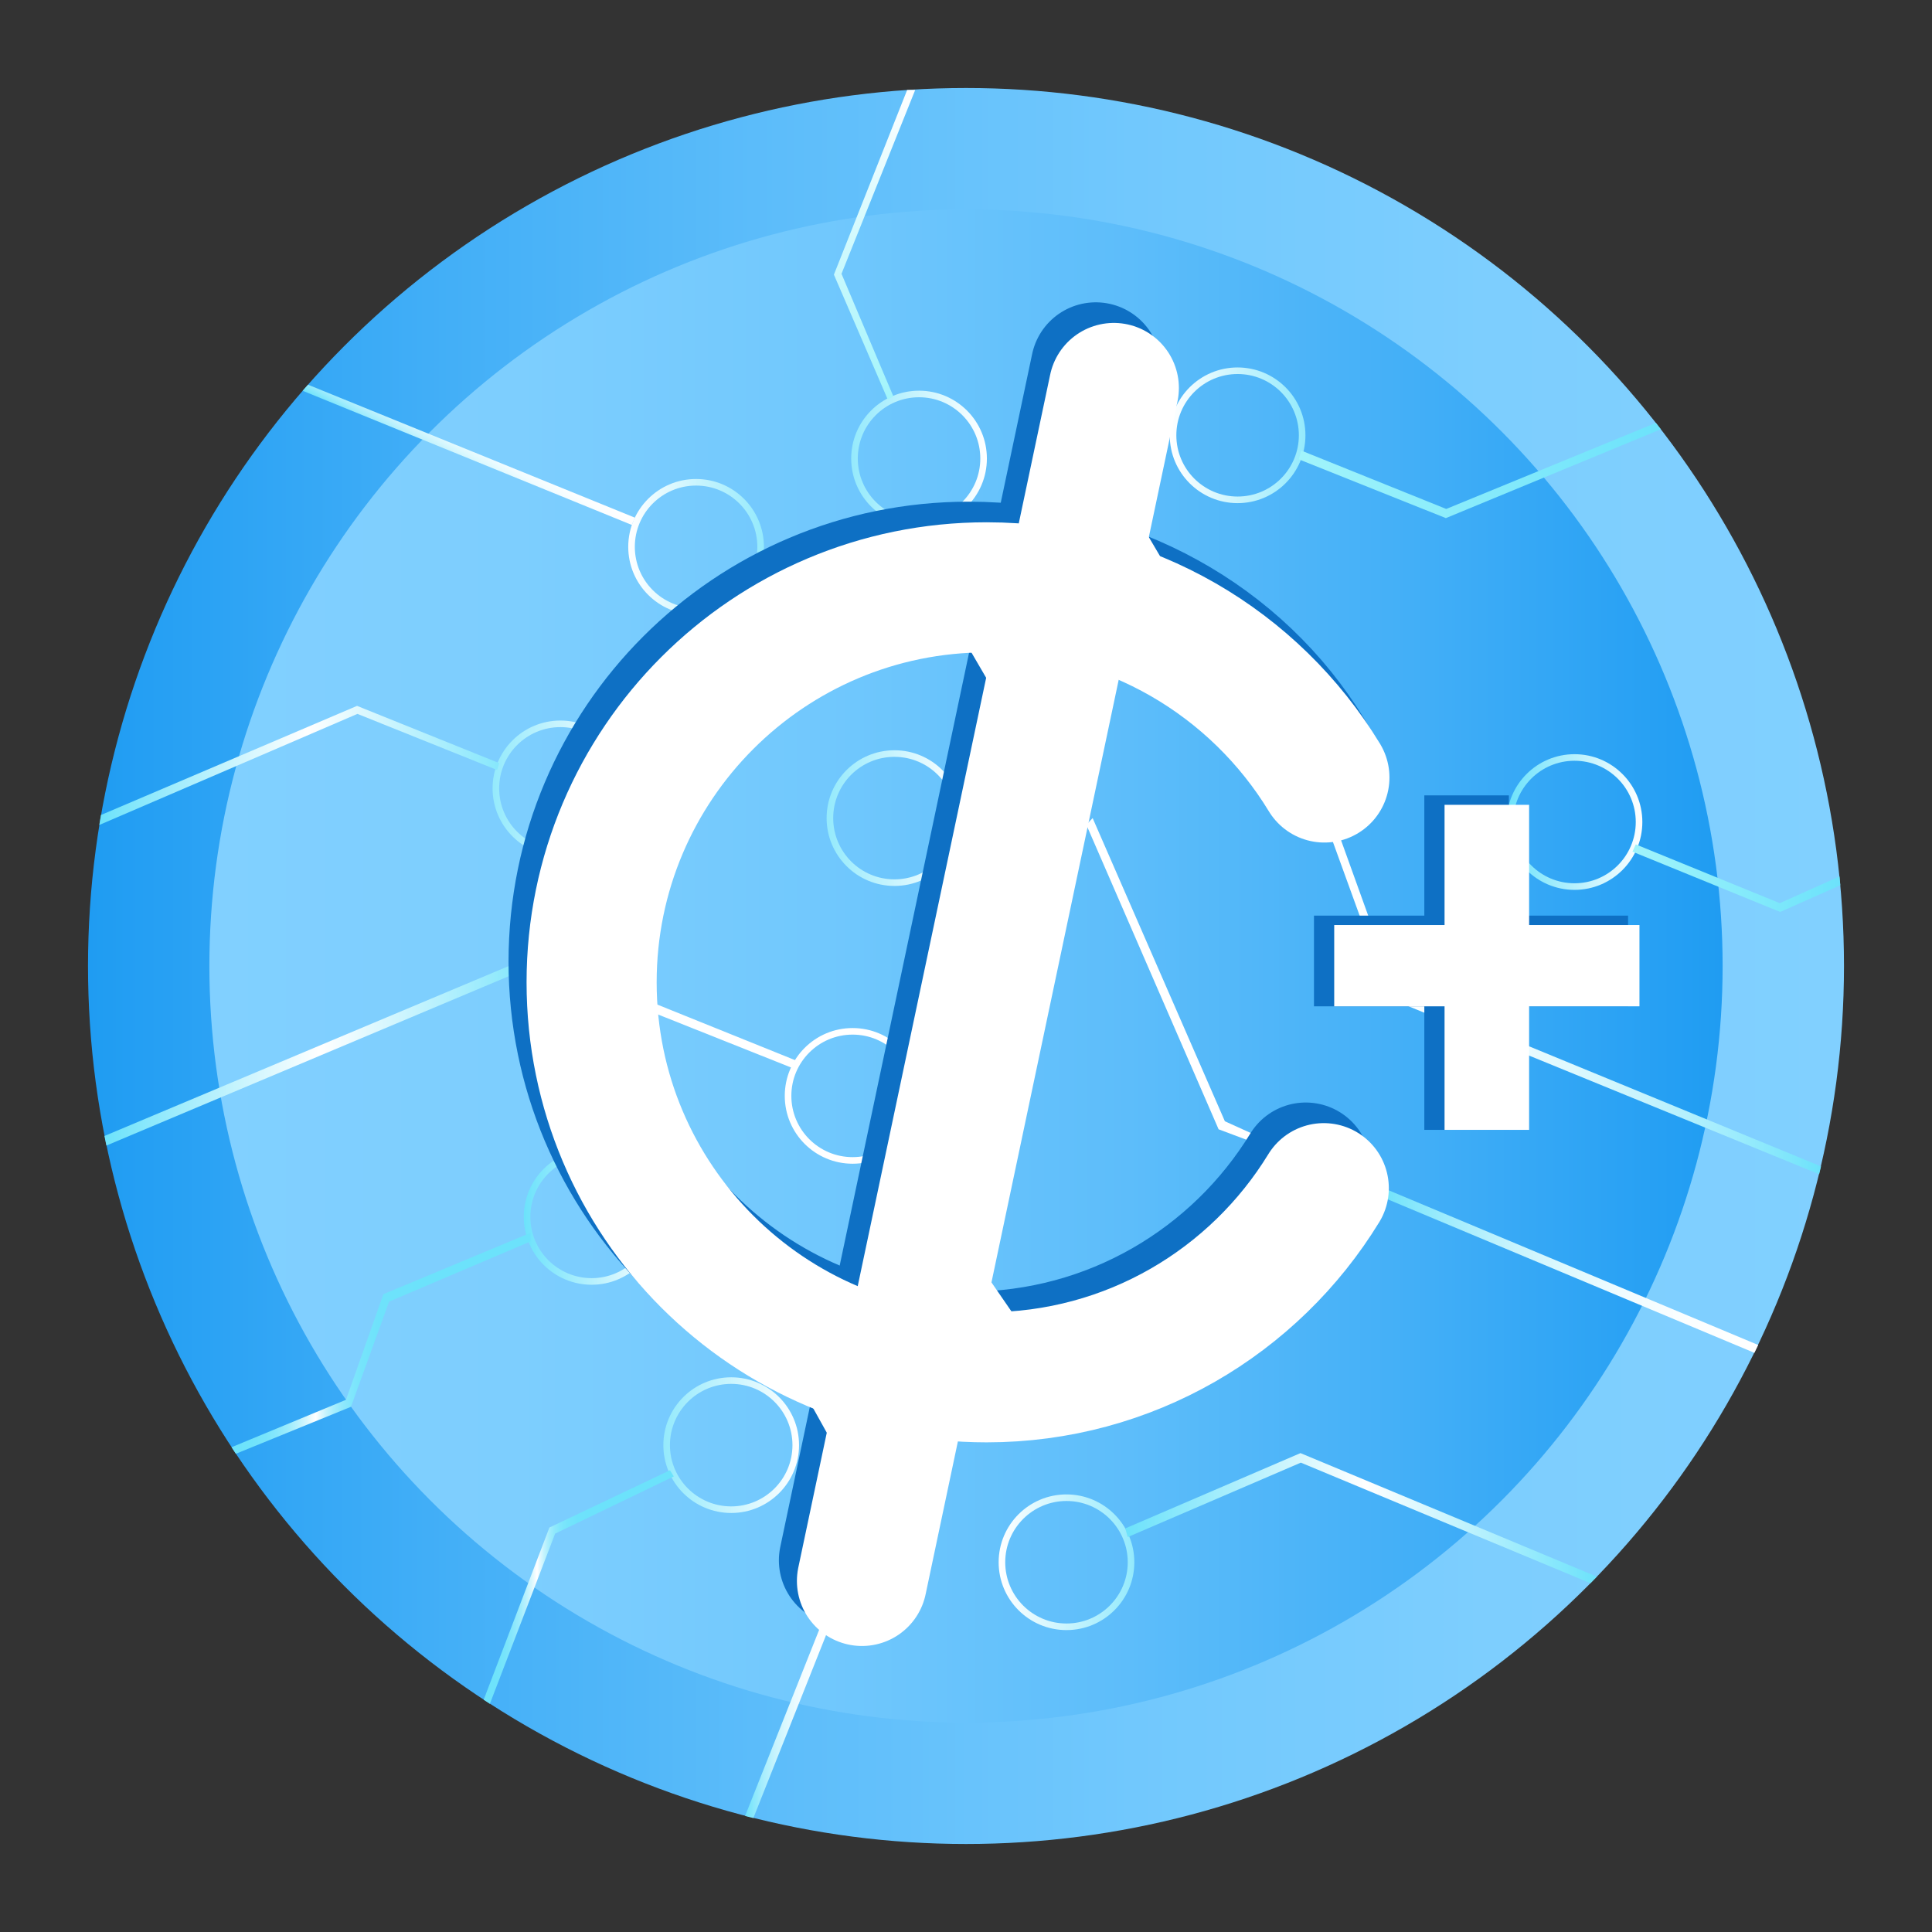 <?xml version="1.0" encoding="utf-8"?>
<!-- Generator: Adobe Illustrator 23.0.5, SVG Export Plug-In . SVG Version: 6.00 Build 0)  -->
<svg version="1.1" xmlns="http://www.w3.org/2000/svg" xmlns:xlink="http://www.w3.org/1999/xlink" x="0px" y="0px"
	 viewBox="0 0 1500 1500" style="enable-background:new 0 0 1500 1500;" xml:space="preserve">
<rect x="0" y="0" width="1500" height="1500" fill="#333333" stroke="none"/>
<style type="text/css">
	.st0{fill:url(#SVGID_1_);}
	.st1{fill:url(#SVGID_2_);}
	.st2{fill:url(#SVGID_3_);}
	.st3{fill:url(#SVGID_4_);}
	.st4{fill:url(#SVGID_5_);}
	.st5{fill:url(#SVGID_6_);}
	.st6{fill:#FFFFFF;}
	.st7{fill:url(#SVGID_7_);}
	.st8{fill:url(#SVGID_8_);}
	.st9{fill:url(#SVGID_9_);}
	.st10{fill:url(#SVGID_10_);}
	.st11{fill:url(#SVGID_11_);}
	.st12{fill:url(#SVGID_12_);}
	.st13{fill:url(#SVGID_13_);}
	.st14{fill:url(#SVGID_14_);}
	.st15{fill:url(#SVGID_15_);}
	.st16{fill:url(#SVGID_16_);}
	.st17{fill:url(#SVGID_17_);}
	.st18{fill:url(#SVGID_18_);}
	.st19{fill:url(#SVGID_19_);}
	.st20{fill:url(#SVGID_20_);}
	.st21{fill:url(#SVGID_21_);}
	.st22{fill:url(#SVGID_22_);}
	.st23{fill:url(#SVGID_23_);}
	.st24{fill:none;stroke:#0E70C4;stroke-width:101;stroke-linecap:round;stroke-miterlimit:10;}
	.st25{fill:none;stroke:#FFFFFF;stroke-width:101;stroke-linecap:round;stroke-miterlimit:10;}
	.st26{fill:#0E70C4;}
</style>
<g id="Слой_2">
	<linearGradient id="SVGID_1_" gradientUnits="userSpaceOnUse" x1="68.333" y1="750" x2="1431.667" y2="750">
		<stop  offset="0" style="stop-color:#1F9CF2"/>
		<stop  offset="0.193" style="stop-color:#41AEF7"/>
		<stop  offset="0.393" style="stop-color:#5DBDFA"/>
		<stop  offset="0.595" style="stop-color:#71C8FD"/>
		<stop  offset="0.797" style="stop-color:#7DCEFE"/>
		<stop  offset="1" style="stop-color:#81D0FF"/>
	</linearGradient>
	<circle class="st0" cx="750" cy="750" r="681.67"/>
	<linearGradient id="SVGID_2_" gradientUnits="userSpaceOnUse" x1="162.556" y1="750" x2="1337.445" y2="750">
		<stop  offset="0" style="stop-color:#81D0FF"/>
		<stop  offset="0.203" style="stop-color:#7DCEFE"/>
		<stop  offset="0.405" style="stop-color:#71C8FD"/>
		<stop  offset="0.607" style="stop-color:#5DBDFA"/>
		<stop  offset="0.807" style="stop-color:#41AEF7"/>
		<stop  offset="1" style="stop-color:#1F9CF2"/>
	</linearGradient>
	<circle class="st1" cx="750" cy="750" r="587.44"/>
</g>
<g id="Слой_4">
	<linearGradient id="SVGID_3_" gradientUnits="userSpaceOnUse" x1="487.778" y1="424.555" x2="593.111" y2="424.555">
		<stop  offset="0" style="stop-color:#FFFFFF"/>
		<stop  offset="1" style="stop-color:#94EAFC"/>
	</linearGradient>
	<path class="st2" d="M540.44,371.89c-29.09,0-52.67,23.58-52.67,52.67s23.58,52.67,52.67,52.67c29.09,0,52.67-23.58,52.67-52.67
		S569.53,371.89,540.44,371.89z M540.44,472.11c-26.26,0-47.56-21.29-47.56-47.56S514.18,377,540.44,377S588,398.29,588,424.56
		S566.71,472.11,540.44,472.11z"/>
	<linearGradient id="SVGID_4_" gradientUnits="userSpaceOnUse" x1="766.204" y1="355.993" x2="660.87" y2="355.993">
		<stop  offset="0" style="stop-color:#FFFFFF"/>
		<stop  offset="1" style="stop-color:#94EAFC"/>
	</linearGradient>
	<path class="st3" d="M713.54,303.33c-29.09,0-52.67,23.58-52.67,52.67s23.58,52.67,52.67,52.67c29.09,0,52.67-23.58,52.67-52.67
		S742.62,303.33,713.54,303.33z M713.54,403.55c-26.26,0-47.56-21.29-47.56-47.56s21.29-47.56,47.56-47.56s47.56,21.29,47.56,47.56
		S739.8,403.55,713.54,403.55z"/>
	<linearGradient id="SVGID_5_" gradientUnits="userSpaceOnUse" x1="382.445" y1="612.098" x2="487.778" y2="612.098">
		<stop  offset="0" style="stop-color:#94EAFC"/>
		<stop  offset="1" style="stop-color:#FFFFFF"/>
	</linearGradient>
	<path class="st4" d="M435.11,559.43c-29.09,0-52.67,23.58-52.67,52.67s23.58,52.67,52.67,52.67c29.09,0,52.67-23.58,52.67-52.67
		S464.2,559.43,435.11,559.43z M435.11,659.65c-26.26,0-47.56-21.29-47.56-47.56s21.29-47.56,47.56-47.56s47.56,21.29,47.56,47.56
		S461.38,659.65,435.11,659.65z"/>
	<linearGradient id="SVGID_6_" gradientUnits="userSpaceOnUse" x1="641.788" y1="635.17" x2="747.121" y2="635.17">
		<stop  offset="0" style="stop-color:#94EAFC"/>
		<stop  offset="1" style="stop-color:#FFFFFF"/>
	</linearGradient>
	<path class="st5" d="M694.45,582.5c-29.09,0-52.67,23.58-52.67,52.67s23.58,52.67,52.67,52.67c29.09,0,52.67-23.58,52.67-52.67
		S723.54,582.5,694.45,582.5z M694.45,682.73c-26.26,0-47.56-21.29-47.56-47.56s21.29-47.56,47.56-47.56s47.56,21.29,47.56,47.56
		S720.72,682.73,694.45,682.73z"/>
	<path class="st6" d="M661.96,798.17c-29.09,0-52.67,23.58-52.67,52.67s23.58,52.67,52.67,52.67c29.09,0,52.67-23.58,52.67-52.67
		S691.05,798.17,661.96,798.17z M661.96,898.39c-26.26,0-47.56-21.29-47.56-47.56s21.29-47.56,47.56-47.56s47.56,21.29,47.56,47.56
		S688.23,898.39,661.96,898.39z"/>
	<linearGradient id="SVGID_7_" gradientUnits="userSpaceOnUse" x1="515.031" y1="1122" x2="620.364" y2="1122">
		<stop  offset="0" style="stop-color:#94EAFC"/>
		<stop  offset="1" style="stop-color:#FFFFFF"/>
	</linearGradient>
	<path class="st7" d="M567.7,1069.33c-29.09,0-52.67,23.58-52.67,52.67c0,29.09,23.58,52.67,52.67,52.67
		c29.09,0,52.67-23.58,52.67-52.67C620.36,1092.91,596.78,1069.33,567.7,1069.33z M567.7,1169.56c-26.26,0-47.56-21.29-47.56-47.56
		c0-26.26,21.29-47.56,47.56-47.56s47.56,21.29,47.56,47.56C615.25,1148.26,593.96,1169.56,567.7,1169.56z"/>
	<linearGradient id="SVGID_8_" gradientUnits="userSpaceOnUse" x1="775.349" y1="1212.928" x2="880.683" y2="1212.928">
		<stop  offset="0" style="stop-color:#FFFFFF"/>
		<stop  offset="1" style="stop-color:#94EAFC"/>
	</linearGradient>
	<path class="st8" d="M828.02,1160.26c-29.09,0-52.67,23.58-52.67,52.67c0,29.09,23.58,52.67,52.67,52.67
		c29.09,0,52.67-23.58,52.67-52.67C880.68,1183.84,857.1,1160.26,828.02,1160.26z M828.02,1260.48c-26.26,0-47.56-21.29-47.56-47.56
		c0-26.26,21.29-47.56,47.56-47.56s47.56,21.29,47.56,47.56C875.57,1239.19,854.28,1260.48,828.02,1260.48z"/>
	<linearGradient id="SVGID_9_" gradientUnits="userSpaceOnUse" x1="1169.772" y1="638.219" x2="1275.106" y2="638.219">
		<stop  offset="0" style="stop-color:#6CE2FB"/>
		<stop  offset="1" style="stop-color:#FFFFFF"/>
	</linearGradient>
	<path class="st9" d="M1222.44,585.55c-29.09,0-52.67,23.58-52.67,52.67s23.58,52.67,52.67,52.67c29.09,0,52.67-23.58,52.67-52.67
		S1251.53,585.55,1222.44,585.55z M1222.44,685.77c-26.26,0-47.56-21.29-47.56-47.56s21.29-47.56,47.56-47.56
		c26.26,0,47.56,21.29,47.56,47.56S1248.7,685.77,1222.44,685.77z"/>
	<linearGradient id="SVGID_10_" gradientUnits="userSpaceOnUse" x1="908.199" y1="337.952" x2="1013.532" y2="337.952">
		<stop  offset="0" style="stop-color:#FFFFFF"/>
		<stop  offset="1" style="stop-color:#94EAFC"/>
	</linearGradient>
	<path class="st10" d="M960.87,285.29c-29.09,0-52.67,23.58-52.67,52.67s23.58,52.67,52.67,52.67c29.09,0,52.67-23.58,52.67-52.67
		S989.95,285.29,960.87,285.29z M960.87,385.51c-26.26,0-47.56-21.29-47.56-47.56s21.29-47.56,47.56-47.56s47.56,21.29,47.56,47.56
		S987.13,385.51,960.87,385.51z"/>
	<linearGradient id="SVGID_11_" gradientUnits="userSpaceOnUse" x1="406.667" y1="944.799" x2="512" y2="944.799">
		<stop  offset="0" style="stop-color:#6CE2FB"/>
		<stop  offset="1" style="stop-color:#FFFFFF"/>
	</linearGradient>
	<path class="st11" d="M459.33,892.13c-29.09,0-52.67,23.58-52.67,52.67s23.58,52.67,52.67,52.67c29.09,0,52.67-23.58,52.67-52.67
		S488.42,892.13,459.33,892.13z M459.33,992.35c-26.26,0-47.56-21.29-47.56-47.56s21.29-47.56,47.56-47.56s47.56,21.29,47.56,47.56
		S485.6,992.35,459.33,992.35z"/>
	<linearGradient id="SVGID_12_" gradientUnits="userSpaceOnUse" x1="679" y1="310.111" x2="679" y2="69.842">
		<stop  offset="0" style="stop-color:#A1F4FB"/>
		<stop  offset="1" style="stop-color:#FFFFFF"/>
	</linearGradient>
	<polygon class="st12" points="704.32,69.84 647.44,213.22 689.22,310.11 693.67,307.89 653.34,212.58 710.56,69.84 	"/>
	<linearGradient id="SVGID_13_" gradientUnits="userSpaceOnUse" x1="353.384" y1="371.77" x2="375.214" y2="333.959">
		<stop  offset="0" style="stop-color:#6CE2FB"/>
		<stop  offset="0.049" style="stop-color:#7BE5FB"/>
		<stop  offset="0.194" style="stop-color:#A3EDFD"/>
		<stop  offset="0.343" style="stop-color:#C5F3FD"/>
		<stop  offset="0.495" style="stop-color:#DEF9FE"/>
		<stop  offset="0.652" style="stop-color:#F1FCFF"/>
		<stop  offset="0.817" style="stop-color:#FBFEFF"/>
		<stop  offset="1" style="stop-color:#FFFFFF"/>
	</linearGradient>
	<polygon class="st13" points="239.12,298.69 492.89,401.9 490.57,407.58 234.98,303.41 	"/>
	<linearGradient id="SVGID_14_" gradientUnits="userSpaceOnUse" x1="77.082" y1="594.272" x2="387.556" y2="594.272">
		<stop  offset="0" style="stop-color:#6CE2FB"/>
		<stop  offset="0.03" style="stop-color:#75E4FB"/>
		<stop  offset="0.521" style="stop-color:#FFFFFF"/>
		<stop  offset="1" style="stop-color:#86E7FC"/>
	</linearGradient>
	<polygon class="st14" points="387.56,592.48 277.22,548.04 78.38,632.77 77.08,640.51 277.52,554.26 385.96,597.81 	"/>
	<linearGradient id="SVGID_15_" gradientUnits="userSpaceOnUse" x1="81.099" y1="818.032" x2="403" y2="818.032">
		<stop  offset="0" style="stop-color:#6CE2FB"/>
		<stop  offset="0.03" style="stop-color:#75E4FB"/>
		<stop  offset="0.521" style="stop-color:#FFFFFF"/>
		<stop  offset="1" style="stop-color:#86E7FC"/>
	</linearGradient>
	<polygon class="st15" points="81.1,881.96 403,746.67 403,754.56 82.6,889.4 	"/>
	<polygon class="st6" points="506.89,778.56 620.36,824.33 615.25,829.22 502.56,784.33 	"/>
	<linearGradient id="SVGID_16_" gradientUnits="userSpaceOnUse" x1="179.758" y1="1042.96" x2="411.778" y2="1042.96">
		<stop  offset="0" style="stop-color:#6CE2FB"/>
		<stop  offset="0.067" style="stop-color:#6FE3FB"/>
		<stop  offset="0.113" style="stop-color:#78E4FB"/>
		<stop  offset="0.152" style="stop-color:#87E7FC"/>
		<stop  offset="0.189" style="stop-color:#9DECFC"/>
		<stop  offset="0.222" style="stop-color:#B9F1FD"/>
		<stop  offset="0.254" style="stop-color:#DBF8FE"/>
		<stop  offset="0.281" style="stop-color:#FFFFFF"/>
		<stop  offset="0.297" style="stop-color:#E2F9FE"/>
		<stop  offset="0.318" style="stop-color:#C3F3FD"/>
		<stop  offset="0.342" style="stop-color:#A7EEFD"/>
		<stop  offset="0.369" style="stop-color:#91E9FC"/>
		<stop  offset="0.401" style="stop-color:#80E6FC"/>
		<stop  offset="0.439" style="stop-color:#75E4FB"/>
		<stop  offset="0.494" style="stop-color:#6EE2FB"/>
		<stop  offset="0.646" style="stop-color:#6CE2FB"/>
	</linearGradient>
	<polygon class="st16" points="272.49,1092.24 183.12,1128.7 179.76,1123.63 268.63,1086.79 297.67,1004.78 411.78,957.22 
		411.78,963.89 302.11,1010.56 	"/>
	<linearGradient id="SVGID_17_" gradientUnits="userSpaceOnUse" x1="375.53" y1="1232.175" x2="523.148" y2="1232.175">
		<stop  offset="0" style="stop-color:#6CE2FB"/>
		<stop  offset="0.067" style="stop-color:#6FE3FB"/>
		<stop  offset="0.113" style="stop-color:#78E4FB"/>
		<stop  offset="0.152" style="stop-color:#87E7FC"/>
		<stop  offset="0.189" style="stop-color:#9DECFC"/>
		<stop  offset="0.222" style="stop-color:#B9F1FD"/>
		<stop  offset="0.254" style="stop-color:#DBF8FE"/>
		<stop  offset="0.281" style="stop-color:#FFFFFF"/>
		<stop  offset="0.297" style="stop-color:#E2F9FE"/>
		<stop  offset="0.318" style="stop-color:#C3F3FD"/>
		<stop  offset="0.342" style="stop-color:#A7EEFD"/>
		<stop  offset="0.369" style="stop-color:#91E9FC"/>
		<stop  offset="0.401" style="stop-color:#80E6FC"/>
		<stop  offset="0.439" style="stop-color:#75E4FB"/>
		<stop  offset="0.494" style="stop-color:#6EE2FB"/>
		<stop  offset="0.646" style="stop-color:#6CE2FB"/>
	</linearGradient>
	<polygon class="st17" points="520.14,1141.52 426.56,1185.96 375.53,1319.69 380.35,1322.83 431,1190.7 523.15,1146.26 	"/>
	<linearGradient id="SVGID_18_" gradientUnits="userSpaceOnUse" x1="578.493" y1="1335.046" x2="644.926" y2="1335.046">
		<stop  offset="0" style="stop-color:#6CE2FB"/>
		<stop  offset="0.049" style="stop-color:#7BE5FB"/>
		<stop  offset="0.194" style="stop-color:#A3EDFD"/>
		<stop  offset="0.343" style="stop-color:#C5F3FD"/>
		<stop  offset="0.495" style="stop-color:#DEF9FE"/>
		<stop  offset="0.652" style="stop-color:#F1FCFF"/>
		<stop  offset="0.817" style="stop-color:#FBFEFF"/>
		<stop  offset="1" style="stop-color:#FFFFFF"/>
	</linearGradient>
	<polygon class="st18" points="638.7,1258.56 578.49,1409.91 584.9,1411.54 644.93,1260.48 	"/>
	<linearGradient id="SVGID_19_" gradientUnits="userSpaceOnUse" x1="873.667" y1="1178.686" x2="1239.797" y2="1178.686">
		<stop  offset="0" style="stop-color:#6CE2FB"/>
		<stop  offset="0.18" style="stop-color:#9DECFC"/>
		<stop  offset="0.51" style="stop-color:#FFFFFF"/>
		<stop  offset="1" style="stop-color:#6CE2FB"/>
	</linearGradient>
	<polygon class="st19" points="1239.8,1224.1 1009.67,1128.19 873.67,1186.65 875.57,1193.37 1009.96,1135.59 1234.82,1229.19 	"/>
	<linearGradient id="SVGID_20_" gradientUnits="userSpaceOnUse" x1="1071" y1="986.295" x2="1365.059" y2="986.295">
		<stop  offset="0" style="stop-color:#6CE2FB"/>
		<stop  offset="0.049" style="stop-color:#7BE5FB"/>
		<stop  offset="0.194" style="stop-color:#A3EDFD"/>
		<stop  offset="0.343" style="stop-color:#C5F3FD"/>
		<stop  offset="0.495" style="stop-color:#DEF9FE"/>
		<stop  offset="0.652" style="stop-color:#F1FCFF"/>
		<stop  offset="0.817" style="stop-color:#FBFEFF"/>
		<stop  offset="1" style="stop-color:#FFFFFF"/>
	</linearGradient>
	<polygon class="st20" points="1365.06,1044.25 1073.67,922.26 1071,928.48 1362.11,1050.33 	"/>
	<linearGradient id="SVGID_21_" gradientUnits="userSpaceOnUse" x1="1022.344" y1="764.078" x2="1413.826" y2="764.078">
		<stop  offset="0" style="stop-color:#FFFFFF"/>
		<stop  offset="0.183" style="stop-color:#FBFEFF"/>
		<stop  offset="0.347" style="stop-color:#F1FCFF"/>
		<stop  offset="0.505" style="stop-color:#DEF9FE"/>
		<stop  offset="0.657" style="stop-color:#C5F3FD"/>
		<stop  offset="0.806" style="stop-color:#A3EDFD"/>
		<stop  offset="0.951" style="stop-color:#7BE5FB"/>
		<stop  offset="1" style="stop-color:#6CE2FB"/>
	</linearGradient>
	<polygon class="st21" points="1413.83,905.6 1083.44,769.67 1028.27,616.48 1022.34,619.15 1079,775.3 1412.38,911.68 	"/>
	<linearGradient id="SVGID_22_" gradientUnits="userSpaceOnUse" x1="1267.445" y1="681.815" x2="1428.819" y2="681.815">
		<stop  offset="0" style="stop-color:#A1F4FB"/>
		<stop  offset="1" style="stop-color:#6CE2FB"/>
	</linearGradient>
	<polygon class="st22" points="1269.99,655.59 1381.81,701.22 1428.16,680.47 1428.82,687.28 1382.11,708.04 1267.44,661.22 	"/>
	<linearGradient id="SVGID_23_" gradientUnits="userSpaceOnUse" x1="1008.421" y1="365.295" x2="1289.487" y2="365.295">
		<stop  offset="0" style="stop-color:#A1F4FB"/>
		<stop  offset="1" style="stop-color:#6CE2FB"/>
	</linearGradient>
	<polygon class="st23" points="1285.63,328.33 1122.85,395.15 1010.26,349.81 1008.42,356.63 1122.56,402.26 1289.49,333.27 	"/>
	<polygon class="st6" points="848.33,635.17 951,870.56 974.56,881.22 971,886.11 946.11,876.78 843.44,640.33 	"/>
</g>
<g id="Слой_3">
	<path class="st24" d="M1013.78,906.49c-53.89,88.07-150.97,146.85-261.78,146.85c-169.37,0-306.67-137.3-306.67-306.67
		S582.63,440,752,440c111.15,0,210.48,56.13,264.27,144.65"/>
	<line class="st24" x1="850.78" y1="285.22" x2="655.22" y2="1211.44"/>
	<path class="st25" d="M1027.78,922.49c-53.89,88.07-150.97,146.85-261.78,146.85c-169.37,0-306.67-137.3-306.67-306.67
		S596.63,456,766,456c111.15,0,208.48,59.13,262.27,147.65"/>
	<line class="st25" x1="864.78" y1="301.22" x2="669.22" y2="1227.44"/>
	<polygon class="st6" points="890.41,414.41 903.59,436.78 883,431.89 	"/>
	<polygon class="st6" points="749,497.67 768.56,531.22 777.89,499.44 	"/>
	<polygon class="st6" points="767.59,992.48 789.52,1024.33 761.37,1023.59 	"/>
	<polygon class="st6" points="627.15,1085.81 644.63,1117.22 650.26,1095.59 	"/>
	<rect x="1105.84" y="617.53" class="st26" width="65.65" height="259.69"/>
	
		<rect x="1106.89" y="624.17" transform="matrix(-1.836970e-16 1 -1 -1.836970e-16 1888.195 -396.003)" class="st26" width="70.42" height="243.86"/>
	<rect x="1121.55" y="624.86" class="st6" width="65.65" height="252.36"/>
	
		<rect x="1122.83" y="631.27" transform="matrix(-1.836970e-16 1 -1 -1.836970e-16 1904.142 -404.617)" class="st6" width="63.09" height="236.99"/>
</g>
</svg>
